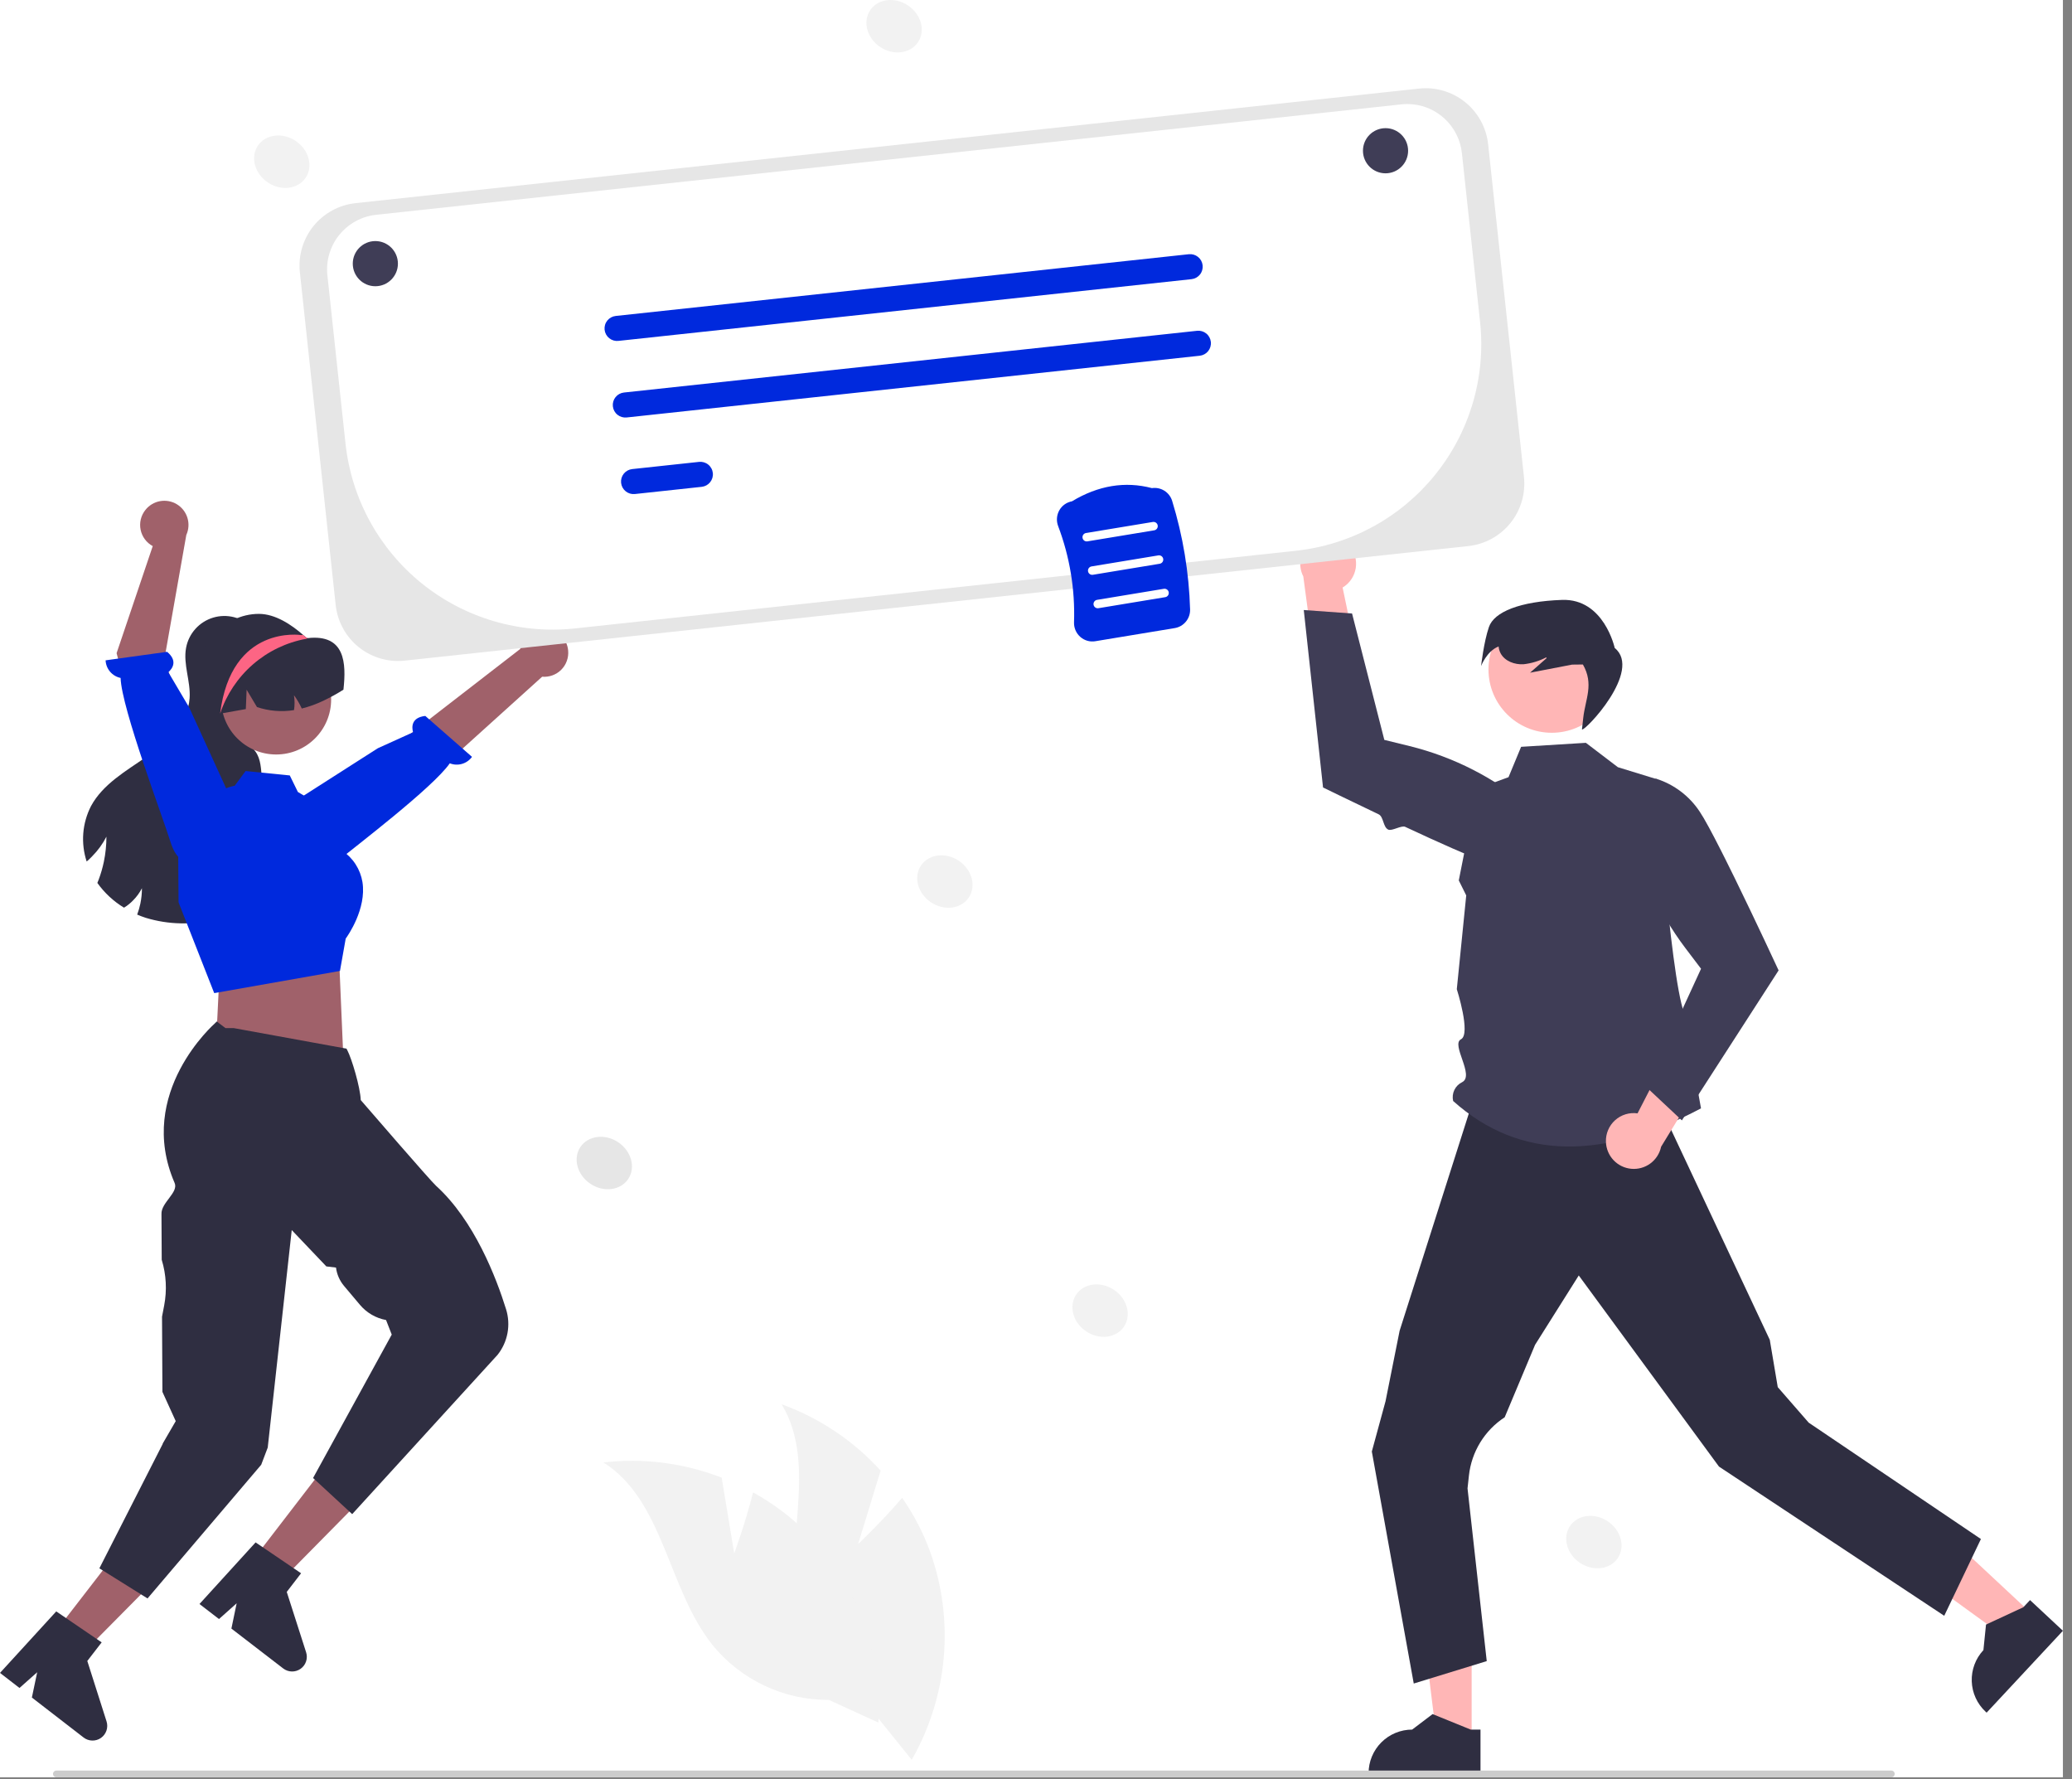 <svg width="219" height="188" viewBox="0 0 219 188" fill="none" xmlns="http://www.w3.org/2000/svg">
<rect x="0" y="0" width="219" height="188" fill="#808080" stroke="none"/>
<g clip-path="url(#clip0_1325_4919)">
<rect width="218.04" height="187.809" fill="white"/>
<path d="M90.698 163.16L93.079 155.403C90.214 152.249 86.622 149.842 82.616 148.392C86.53 154.877 82.737 163.338 84.318 170.747C84.828 173.054 85.852 175.217 87.311 177.075C88.771 178.933 90.63 180.438 92.751 181.479L96.365 185.958C98.26 182.647 99.414 178.965 99.749 175.166C100.084 171.366 99.591 167.539 98.304 163.948C97.563 161.94 96.571 160.034 95.353 158.275C93.206 160.8 90.698 163.16 90.698 163.16Z" fill="#F2F2F2"/>
<path d="M77.603 164.151L76.276 156.146C72.305 154.601 68.017 154.049 63.784 154.538C70.18 158.597 70.558 167.862 75.276 173.788C76.762 175.625 78.642 177.104 80.777 178.116C82.912 179.128 85.248 179.646 87.61 179.632L92.841 182.028C93.061 178.22 92.452 174.41 91.058 170.86C89.663 167.309 87.515 164.104 84.763 161.463C83.204 159.998 81.466 158.734 79.592 157.702C78.796 160.92 77.603 164.151 77.603 164.151Z" fill="#F2F2F2"/>
<path d="M155.546 183.967L151.877 183.967L150.132 169.816L155.546 169.816L155.546 183.967Z" fill="#FFB6B6"/>
<path d="M156.481 187.524L144.653 187.523V187.374C144.653 186.152 145.138 184.981 146.002 184.118C146.865 183.254 148.036 182.769 149.257 182.769H149.257L151.418 181.13L155.449 182.769L156.481 182.77L156.481 187.524Z" fill="#2F2E41"/>
<path d="M214.801 170.585L212.3 173.269L200.76 164.897L204.451 160.937L214.801 170.585Z" fill="#FFB6B6"/>
<path d="M218.04 172.326L209.976 180.979L209.866 180.877C208.973 180.044 208.447 178.891 208.404 177.671C208.361 176.45 208.805 175.263 209.637 174.369L209.637 174.369L209.911 171.671L213.859 169.839L214.563 169.084L218.04 172.326Z" fill="#2F2E41"/>
<path d="M209.373 162.632L205.496 170.742L181.687 154.976L178.224 150.256L166.867 134.78L162.251 142.106L159.038 149.765C157.991 150.448 157.109 151.355 156.456 152.42C155.802 153.486 155.393 154.683 155.258 155.926L155.111 157.282L157.141 175.532L149.426 177.901L144.995 153.385L146.444 148.072L147.935 140.615L155.443 117.05H175.534L187.057 141.582L187.9 146.581L191.167 150.331L209.373 162.632Z" fill="#2F2E41"/>
<path d="M167.62 78.495L171.002 81.071L175.081 82.325C175.081 82.325 176.767 106.047 178.287 107.567C179.806 109.086 178.436 109.127 178.741 111.101C179.046 113.075 179.788 117.122 179.788 117.122C169.532 122.552 160.691 122.697 153.589 116.344C153.498 115.951 153.544 115.538 153.72 115.175C153.895 114.812 154.19 114.52 154.554 114.347C155.876 113.645 153.336 110.371 154.416 109.824C155.496 109.276 153.977 104.528 153.977 104.528L154.973 94.62L154.186 93.036L156.108 83.345L159.442 82.127L160.774 78.917L167.62 78.495Z" fill="#3F3D56"/>
<path d="M169.739 120.658C169.723 120.23 169.802 119.803 169.97 119.409C170.137 119.014 170.389 118.661 170.708 118.374C171.027 118.088 171.404 117.874 171.814 117.749C172.224 117.624 172.657 117.591 173.081 117.651L177.848 108.385L180.503 113.104L175.57 121.18C175.421 121.886 175.019 122.513 174.439 122.943C173.859 123.372 173.141 123.574 172.423 123.509C171.704 123.445 171.034 123.119 170.539 122.594C170.044 122.068 169.76 121.38 169.739 120.658H169.739Z" fill="#FFB6B6"/>
<path d="M177.766 118.392L187.989 102.544L187.956 102.471C187.917 102.388 185.602 97.387 183.359 92.806C183.013 92.101 182.67 91.406 182.336 90.74C182.192 90.452 182.051 90.171 181.911 89.896C180.969 88.038 180.146 86.502 179.654 85.773C178.567 84.124 176.949 82.896 175.069 82.294L175.021 82.282L174.976 82.301C174.056 82.689 173.296 83.379 172.821 84.257C172.346 85.136 172.184 86.15 172.363 87.132C173.249 91.871 175.225 96.34 178.135 100.184L179.792 102.369L174.032 114.893L177.766 118.392Z" fill="#3F3D56"/>
<path d="M142.611 57.645C142.892 57.969 143.1 58.35 143.218 58.762C143.336 59.174 143.363 59.607 143.296 60.03C143.229 60.454 143.07 60.857 142.83 61.212C142.59 61.568 142.275 61.866 141.907 62.087L144.038 72.287L139.005 70.293L137.752 60.913C137.423 60.27 137.341 59.53 137.521 58.831C137.702 58.132 138.132 57.523 138.731 57.121C139.33 56.718 140.055 56.549 140.77 56.646C141.486 56.742 142.14 57.098 142.611 57.645H142.611Z" fill="#FFB6B6"/>
<path d="M137.802 64.462L139.838 83.212L139.91 83.247C139.969 83.276 142.549 84.541 145.714 86.048C146.248 86.302 146.172 87.403 146.73 87.666C147.114 87.848 148.13 87.19 148.518 87.372C151.979 88.99 155.478 90.564 156.872 90.99C158.755 91.587 160.784 91.522 162.625 90.805L162.669 90.785L162.692 90.742C163.163 89.861 163.319 88.846 163.135 87.864C162.951 86.883 162.438 85.993 161.681 85.342C158.008 82.219 153.66 79.993 148.979 78.838L146.316 78.185L142.906 64.829L137.802 64.462Z" fill="#3F3D56"/>
<path d="M164.014 77.433C167.709 77.433 170.704 74.437 170.704 70.742C170.704 67.046 167.709 64.051 164.014 64.051C160.319 64.051 157.324 67.046 157.324 70.742C157.324 74.437 160.319 77.433 164.014 77.433Z" fill="#FFB6B6"/>
<path d="M157.372 66.258C157.922 64.658 160.661 63.547 165.101 63.393C169.541 63.239 170.667 68.472 170.667 68.472C173.631 70.876 167.502 77.314 167.205 77.083L167.339 75.873C167.56 73.87 168.498 72.306 167.305 70.218L166.159 70.231C164.68 70.516 163.2 70.8 161.721 71.085L163.472 69.543L163.423 69.466C162.678 69.854 161.867 70.1 161.032 70.192C160.09 70.248 159.061 69.873 158.61 69.044C158.49 68.817 158.416 68.567 158.394 68.311C157.124 68.818 156.544 70.383 156.544 70.383C156.544 70.383 156.822 67.859 157.372 66.258Z" fill="#2F2E41"/>
<path d="M26.953 66.659C26.863 66.544 26.765 66.435 26.661 66.332C26.686 66.297 26.712 66.259 26.737 66.224L26.953 66.659Z" fill="#2F2E41"/>
<path d="M28.255 93.571C27.16 95.515 24.975 96.6 22.808 97.131C20.375 97.768 17.813 97.719 15.406 96.988C15.1 96.889 14.795 96.775 14.499 96.647C14.641 96.269 14.754 95.881 14.836 95.486C14.947 94.951 15.002 94.406 15.002 93.86C14.761 94.331 14.448 94.761 14.076 95.136C13.789 95.438 13.463 95.7 13.106 95.915C11.999 95.244 11.042 94.354 10.29 93.3C10.338 93.182 10.386 93.065 10.431 92.947C10.662 92.332 10.844 91.7 10.978 91.057C11.158 90.187 11.249 89.301 11.248 88.413C10.856 89.178 10.347 89.878 9.74 90.487C9.558 90.682 9.365 90.866 9.161 91.038C8.846 90.08 8.724 89.069 8.802 88.063C8.881 87.058 9.159 86.078 9.619 85.18C10.879 82.852 13.322 81.468 15.498 79.963C17.677 78.458 19.856 76.421 20.041 73.777C20.165 71.992 19.338 70.204 19.669 68.448C19.808 67.707 20.147 67.019 20.651 66.458C21.154 65.897 21.801 65.486 22.523 65.267C23.244 65.049 24.011 65.033 24.741 65.221C25.47 65.409 26.134 65.793 26.661 66.332C25.427 68.082 24.199 69.892 23.699 71.973C23.19 74.092 23.607 76.577 25.277 77.98C25.85 78.464 26.553 78.808 26.995 79.412C27.583 80.214 27.587 81.283 27.682 82.269C27.873 84.188 28.5 86.033 28.837 87.933C29.177 89.829 29.196 91.888 28.255 93.571Z" fill="#2F2E41"/>
<path d="M5.821 172.471L8.725 174.715L18.759 164.582L14.474 161.271L5.821 172.471Z" fill="#A0616A"/>
<path d="M5.945 170.279L10.746 173.552L9.227 175.518L11.262 181.904C11.362 182.22 11.359 182.559 11.253 182.873C11.147 183.186 10.944 183.458 10.673 183.648C10.402 183.838 10.077 183.936 9.746 183.928C9.415 183.92 9.095 183.807 8.834 183.604L3.37 179.382L3.931 176.709L2.06 178.37L0 176.778L5.945 170.279Z" fill="#2F2E41"/>
<path d="M20.551 72.313C20.551 73.447 20.829 74.564 21.361 75.567C21.893 76.568 22.663 77.424 23.603 78.059C24.543 78.694 25.625 79.089 26.753 79.208C27.881 79.327 29.021 79.168 30.073 78.743C31.125 78.319 32.057 77.643 32.787 76.774C33.517 75.906 34.022 74.871 34.259 73.762C34.495 72.652 34.456 71.501 34.145 70.411C33.833 69.32 33.258 68.322 32.471 67.505L32.438 67.472C32.382 67.414 32.327 67.356 32.269 67.3C32.268 67.3 32.268 67.3 32.267 67.3C32.267 67.3 32.267 67.299 32.267 67.299C32.266 67.299 32.266 67.299 32.266 67.298C32.266 67.298 32.266 67.298 32.266 67.297C32.194 67.231 32.122 67.164 32.047 67.1C30.827 66.03 29.113 64.869 27.364 64.869C23.536 64.869 20.551 68.484 20.551 72.313Z" fill="#2F2E41"/>
<path d="M60.052 68.753C60.085 69.123 60.036 69.495 59.91 69.844C59.784 70.193 59.583 70.51 59.321 70.773C59.058 71.036 58.742 71.238 58.393 71.365C58.045 71.492 57.672 71.541 57.303 71.509L40.142 87.006L37.189 82.341L54.986 68.575C55.081 67.958 55.4 67.396 55.881 66.998C56.362 66.6 56.973 66.392 57.598 66.414C58.222 66.436 58.817 66.686 59.269 67.117C59.721 67.548 60 68.13 60.052 68.753V68.753Z" fill="#A0616A"/>
<path d="M32.808 91.683C32.808 91.683 33.447 92.863 35.628 91.042C37.374 89.584 45.739 83.254 47.541 80.66C47.953 80.823 48.407 80.845 48.832 80.721C49.257 80.598 49.629 80.337 49.889 79.978L44.951 75.653C43.474 75.823 43.505 76.816 43.659 77.38L39.935 79.067L30.316 85.215L32.331 90.839L32.808 91.683Z" fill="#0029DD"/>
<path d="M23.49 102.55L23.131 104.263L22.825 110.582L36.271 111.321L35.854 101.602L34.55 99.46L23.49 102.55Z" fill="#A0616A"/>
<path d="M29.189 79.728C32.398 79.728 35 77.126 35 73.916C35 70.706 32.398 68.104 29.189 68.104C25.979 68.104 23.377 70.706 23.377 73.916C23.377 77.126 25.979 79.728 29.189 79.728Z" fill="#A0616A"/>
<path d="M18.872 95.354L18.836 90.523C18.835 88.784 19.423 87.097 20.505 85.736C21.586 84.375 23.096 83.42 24.789 83.028L24.811 83.023L25.96 81.475L30.629 81.942L31.485 83.691L34.867 85.705L36.17 89.893C36.735 90.27 37.216 90.758 37.584 91.329C37.953 91.9 38.199 92.54 38.31 93.21C38.752 96.035 36.774 98.861 36.539 99.185L35.933 102.6L22.747 104.926L22.64 104.94L18.872 95.354Z" fill="#0029DD"/>
<path d="M36.3 72.88C35.622 73.309 34.919 73.697 34.194 74.041C33.458 74.395 32.689 74.673 31.897 74.872C31.671 74.375 31.393 73.902 31.07 73.462C31.153 73.984 31.155 74.515 31.076 75.037C29.764 75.249 28.42 75.138 27.16 74.716L26.066 72.88L25.983 74.929C25.077 75.094 24.173 75.25 23.267 75.413C23.212 75.419 23.158 75.432 23.107 75.441C22.544 72.902 23.343 70.106 25.118 68.413C25.999 67.581 27.099 67.017 28.288 66.786C29.478 66.555 30.708 66.667 31.837 67.108C31.98 67.166 32.126 67.229 32.266 67.296C32.266 67.296 32.266 67.297 32.266 67.297C32.266 67.298 32.267 67.298 32.267 67.298C32.267 67.299 32.268 67.299 32.268 67.299C32.268 67.299 32.269 67.299 32.269 67.299C32.352 67.341 32.422 67.439 32.514 67.43C36.484 66.987 36.611 70.067 36.3 72.88Z" fill="#2F2E41"/>
<path d="M26.632 164.977L29.54 167.215L39.554 157.062L35.262 153.759L26.632 164.977Z" fill="#A0616A"/>
<path d="M27.015 162.987L31.823 166.25L30.308 168.22L32.355 174.602C32.457 174.917 32.454 175.257 32.349 175.57C32.244 175.884 32.041 176.156 31.77 176.347C31.5 176.537 31.175 176.636 30.844 176.629C30.513 176.622 30.193 176.509 29.931 176.307L24.458 172.095L25.014 169.421L23.147 171.086L21.084 169.498L27.015 162.987Z" fill="#2F2E41"/>
<path d="M17.196 152.585L17.196 152.547L18.574 150.172L17.167 147.08L17.125 139.136L17.353 137.944C17.66 136.34 17.57 134.685 17.093 133.124L17.067 128.289C17.018 127.077 18.894 126.012 18.456 125.002C14.321 115.457 22.679 108.176 22.736 108.117L22.907 107.939L23.833 108.642L24.715 108.643L36.619 110.812L36.705 110.972C37.173 111.851 38.077 114.878 38.13 116.248C38.724 116.935 45.481 124.756 46.082 125.299C50.141 128.973 52.465 135.053 53.489 138.35C53.744 139.165 53.795 140.03 53.639 140.869C53.483 141.708 53.123 142.497 52.593 143.165L37.225 160.001L33.09 156.183L41.405 141.028L40.805 139.49C39.73 139.292 38.756 138.726 38.051 137.89L36.367 135.891C35.901 135.339 35.604 134.664 35.514 133.947L34.493 133.824L30.835 129.983L28.298 152.967L27.608 154.783L15.593 168.909L10.503 165.728L17.196 152.585Z" fill="#2F2E41"/>
<path d="M15.362 53.894C15.131 54.185 14.966 54.523 14.88 54.884C14.794 55.245 14.788 55.62 14.863 55.984C14.937 56.347 15.091 56.69 15.312 56.988C15.533 57.286 15.818 57.532 16.144 57.708L12.324 69.02L15.443 81.007L20.474 78.733L17.369 69.691L19.692 56.53C19.951 55.962 19.994 55.318 19.81 54.72C19.627 54.123 19.231 53.613 18.697 53.288C18.163 52.964 17.529 52.846 16.914 52.958C16.299 53.069 15.747 53.403 15.362 53.894Z" fill="#A0616A"/>
<path d="M19.966 90.885C19.966 90.885 18.784 91.519 17.963 88.799C17.305 86.621 12.828 74.797 12.748 71.639C12.314 71.549 11.923 71.318 11.636 70.981C11.348 70.644 11.181 70.222 11.161 69.779L17.662 68.879C18.803 69.834 18.232 70.645 17.793 71.032L20.008 74.783L24.636 84.911L20.828 90.441L19.966 90.885Z" fill="#0029DD"/>
<path d="M23.265 75.412C23.933 73.398 25.13 71.601 26.731 70.21C28.332 68.818 30.279 67.883 32.366 67.502C32.374 67.5 32.402 67.489 32.438 67.472C32.46 67.458 32.488 67.444 32.515 67.43C32.432 67.383 32.352 67.342 32.269 67.3C32.268 67.3 32.268 67.3 32.268 67.3C32.267 67.3 32.267 67.299 32.267 67.299C32.266 67.299 32.266 67.299 32.266 67.298C32.266 67.298 32.266 67.297 32.266 67.297C32.194 67.231 32.122 67.164 32.047 67.1L31.836 67.109C31.836 67.109 24.432 65.936 23.265 75.412Z" fill="#FD6584"/>
<path d="M118.804 140.179C119.612 138.964 119.134 137.225 117.736 136.295C116.338 135.364 114.55 135.595 113.741 136.81C112.933 138.024 113.412 139.763 114.81 140.694C116.208 141.624 117.996 141.393 118.804 140.179Z" fill="#F2F2F2"/>
<path d="M102.401 94.838C103.209 93.624 102.731 91.885 101.333 90.954C99.935 90.024 98.146 90.255 97.338 91.469C96.53 92.684 97.008 94.423 98.406 95.353C99.805 96.284 101.593 96.053 102.401 94.838Z" fill="#F2F2F2"/>
<path d="M170.997 164.639C171.805 163.424 171.327 161.685 169.929 160.755C168.531 159.824 166.742 160.055 165.934 161.27C165.126 162.484 165.605 164.223 167.003 165.154C168.401 166.084 170.189 165.853 170.997 164.639Z" fill="#F2F2F2"/>
<path d="M32.313 18.773C33.121 17.559 32.643 15.82 31.245 14.889C29.847 13.959 28.058 14.19 27.25 15.404C26.442 16.619 26.921 18.358 28.319 19.288C29.717 20.219 31.505 19.988 32.313 18.773Z" fill="#F2F2F2"/>
<path d="M97.032 4.455C97.841 3.241 97.362 1.502 95.964 0.571C94.566 -0.359 92.778 -0.128 91.969 1.087C91.161 2.301 91.64 4.04 93.038 4.971C94.436 5.901 96.224 5.67 97.032 4.455Z" fill="#F2F2F2"/>
<path d="M66.403 124.582C67.211 123.368 66.732 121.629 65.334 120.698C63.936 119.768 62.148 119.999 61.34 121.214C60.532 122.428 61.01 124.167 62.408 125.098C63.806 126.028 65.594 125.797 66.403 124.582Z" fill="#E6E6E6"/>
<path d="M199.904 187.809H5.957C5.863 187.809 5.773 187.771 5.707 187.705C5.64 187.638 5.603 187.548 5.603 187.454C5.603 187.36 5.64 187.27 5.707 187.203C5.773 187.136 5.863 187.099 5.957 187.099H199.904C199.998 187.099 200.089 187.136 200.155 187.203C200.222 187.269 200.259 187.36 200.259 187.454C200.259 187.548 200.222 187.638 200.155 187.705C200.089 187.772 199.998 187.809 199.904 187.809Z" fill="#CCCCCC"/>
<path d="M42.055 69.849C40.424 69.844 38.851 69.238 37.638 68.147C36.425 67.056 35.657 65.556 35.48 63.934L31.694 28.763C31.508 27.017 32.022 25.268 33.124 23.9C34.225 22.533 35.824 21.658 37.57 21.468L149.994 9.361C151.74 9.175 153.489 9.689 154.856 10.791C156.224 11.893 157.098 13.492 157.288 15.238L161.075 50.408C161.261 52.154 160.746 53.903 159.645 55.271C158.543 56.638 156.944 57.513 155.199 57.703L155.183 57.555L155.199 57.703L42.774 69.81C42.535 69.836 42.295 69.849 42.055 69.849Z" fill="#E6E6E6"/>
<path d="M148.756 10.994C148.545 10.994 148.334 11.005 148.124 11.028L39.753 22.698C38.995 22.78 38.261 23.01 37.592 23.375C36.923 23.741 36.333 24.234 35.854 24.828C35.376 25.422 35.02 26.104 34.805 26.835C34.59 27.567 34.522 28.333 34.604 29.091L36.518 46.873C36.828 49.748 37.7 52.534 39.086 55.072C40.472 57.609 42.344 59.849 44.595 61.663C46.846 63.477 49.433 64.829 52.207 65.643C54.981 66.457 57.888 66.717 60.762 66.408L136.965 58.201C139.831 57.893 142.608 57.023 145.137 55.641C147.666 54.259 149.899 52.392 151.707 50.147C153.515 47.903 154.863 45.324 155.675 42.558C156.487 39.792 156.745 36.893 156.437 34.027L154.515 16.177C154.362 14.756 153.69 13.441 152.627 12.484C151.564 11.527 150.186 10.997 148.756 10.994V10.994Z" fill="white"/>
<path d="M125.935 29.5L65.365 36.023C65.192 36.042 65.016 36.027 64.849 35.978C64.682 35.929 64.526 35.847 64.39 35.738C64.254 35.629 64.141 35.494 64.058 35.341C63.974 35.188 63.922 35.02 63.903 34.847C63.885 34.674 63.9 34.499 63.949 34.332C63.998 34.164 64.08 34.009 64.189 33.873C64.299 33.737 64.434 33.625 64.587 33.541C64.74 33.458 64.908 33.406 65.081 33.387L125.651 26.864C125.824 26.845 125.999 26.861 126.167 26.91C126.334 26.959 126.49 27.04 126.625 27.149C126.761 27.258 126.874 27.393 126.958 27.546C127.041 27.699 127.094 27.867 127.112 28.04C127.131 28.213 127.115 28.389 127.066 28.556C127.017 28.723 126.936 28.879 126.826 29.015C126.717 29.15 126.582 29.263 126.429 29.346C126.276 29.43 126.108 29.482 125.935 29.5Z" fill="#0029DD"/>
<path d="M126.806 37.591L66.236 44.114C65.886 44.151 65.536 44.049 65.262 43.828C64.988 43.608 64.813 43.287 64.776 42.938C64.738 42.588 64.841 42.238 65.061 41.964C65.282 41.69 65.602 41.515 65.952 41.478L126.522 34.955C126.871 34.917 127.221 35.02 127.495 35.241C127.769 35.461 127.944 35.782 127.982 36.131C128.019 36.481 127.916 36.831 127.696 37.105C127.475 37.378 127.155 37.553 126.806 37.591Z" fill="#0029DD"/>
<path d="M74.165 51.444L67.106 52.204C66.757 52.242 66.407 52.139 66.133 51.918C65.859 51.698 65.684 51.377 65.647 51.028C65.609 50.678 65.712 50.328 65.932 50.054C66.153 49.78 66.473 49.605 66.823 49.568L73.881 48.808C74.055 48.789 74.23 48.804 74.397 48.853C74.564 48.902 74.72 48.983 74.856 49.093C74.992 49.202 75.104 49.337 75.188 49.49C75.272 49.642 75.324 49.81 75.343 49.984C75.362 50.157 75.346 50.332 75.297 50.499C75.248 50.666 75.166 50.822 75.057 50.958C74.947 51.093 74.812 51.206 74.659 51.29C74.506 51.373 74.338 51.425 74.165 51.444Z" fill="#0029DD"/>
<path d="M39.672 30.247C40.99 30.247 42.058 29.178 42.058 27.86C42.058 26.543 40.99 25.474 39.672 25.474C38.354 25.474 37.286 26.543 37.286 27.86C37.286 29.178 38.354 30.247 39.672 30.247Z" fill="#3F3D56"/>
<path d="M146.444 18.315C147.761 18.315 148.83 17.247 148.83 15.929C148.83 14.611 147.761 13.543 146.444 13.543C145.126 13.543 144.058 14.611 144.058 15.929C144.058 17.247 145.126 18.315 146.444 18.315Z" fill="#3F3D56"/>
<path d="M114.186 67.305C113.967 67.113 113.793 66.874 113.678 66.606C113.563 66.338 113.508 66.047 113.519 65.756C113.639 62.29 113.068 58.834 111.84 55.591C111.736 55.318 111.694 55.026 111.717 54.735C111.74 54.444 111.828 54.162 111.973 53.909C112.113 53.666 112.304 53.456 112.533 53.295C112.763 53.134 113.024 53.025 113.3 52.975C116.073 51.301 118.916 50.832 121.752 51.579C122.209 51.512 122.675 51.609 123.067 51.855C123.458 52.1 123.75 52.478 123.888 52.919C125.036 56.646 125.675 60.512 125.787 64.41C125.797 64.878 125.639 65.334 125.34 65.694C125.042 66.055 124.624 66.295 124.162 66.372L115.772 67.758C115.49 67.805 115.202 67.789 114.928 67.711C114.654 67.632 114.4 67.494 114.186 67.305Z" fill="#0029DD"/>
<path d="M114.932 57.207L121.994 56.04C122.052 56.031 122.108 56.01 122.158 55.979C122.208 55.948 122.251 55.907 122.285 55.859C122.32 55.812 122.344 55.757 122.358 55.7C122.371 55.643 122.373 55.583 122.363 55.525C122.354 55.467 122.333 55.412 122.302 55.362C122.271 55.312 122.23 55.269 122.182 55.234C122.134 55.2 122.08 55.176 122.023 55.162C121.966 55.149 121.906 55.147 121.848 55.157L114.786 56.324C114.669 56.343 114.565 56.409 114.496 56.505C114.427 56.602 114.399 56.721 114.419 56.838C114.438 56.955 114.503 57.06 114.599 57.129C114.695 57.198 114.815 57.226 114.932 57.207Z" fill="white"/>
<path d="M115.515 60.738L122.577 59.572C122.694 59.552 122.799 59.487 122.868 59.391C122.937 59.294 122.965 59.174 122.946 59.057C122.926 58.94 122.861 58.835 122.765 58.766C122.668 58.697 122.548 58.669 122.431 58.689L115.369 59.855C115.311 59.865 115.255 59.886 115.205 59.917C115.155 59.948 115.112 59.988 115.078 60.036C115.043 60.084 115.019 60.138 115.005 60.195C114.992 60.253 114.99 60.312 115 60.37C115.009 60.428 115.03 60.484 115.061 60.534C115.092 60.584 115.133 60.627 115.181 60.661C115.229 60.695 115.283 60.72 115.34 60.733C115.398 60.746 115.457 60.748 115.515 60.738Z" fill="white"/>
<path d="M116.098 64.27L123.161 63.103C123.278 63.084 123.382 63.019 123.451 62.922C123.52 62.826 123.548 62.706 123.529 62.589C123.51 62.472 123.445 62.367 123.348 62.298C123.252 62.229 123.132 62.201 123.015 62.22L115.953 63.387C115.895 63.397 115.839 63.418 115.789 63.449C115.739 63.48 115.696 63.52 115.662 63.568C115.628 63.616 115.603 63.67 115.59 63.727C115.576 63.784 115.575 63.844 115.584 63.902C115.594 63.96 115.615 64.015 115.646 64.065C115.677 64.115 115.717 64.158 115.765 64.192C115.813 64.227 115.867 64.251 115.924 64.264C115.981 64.278 116.04 64.28 116.098 64.27Z" fill="white"/>
</g>
<defs>
<clipPath id="clip0_1325_4919">
<rect width="218.04" height="187.809" fill="white"/>
</clipPath>
</defs>
</svg>
